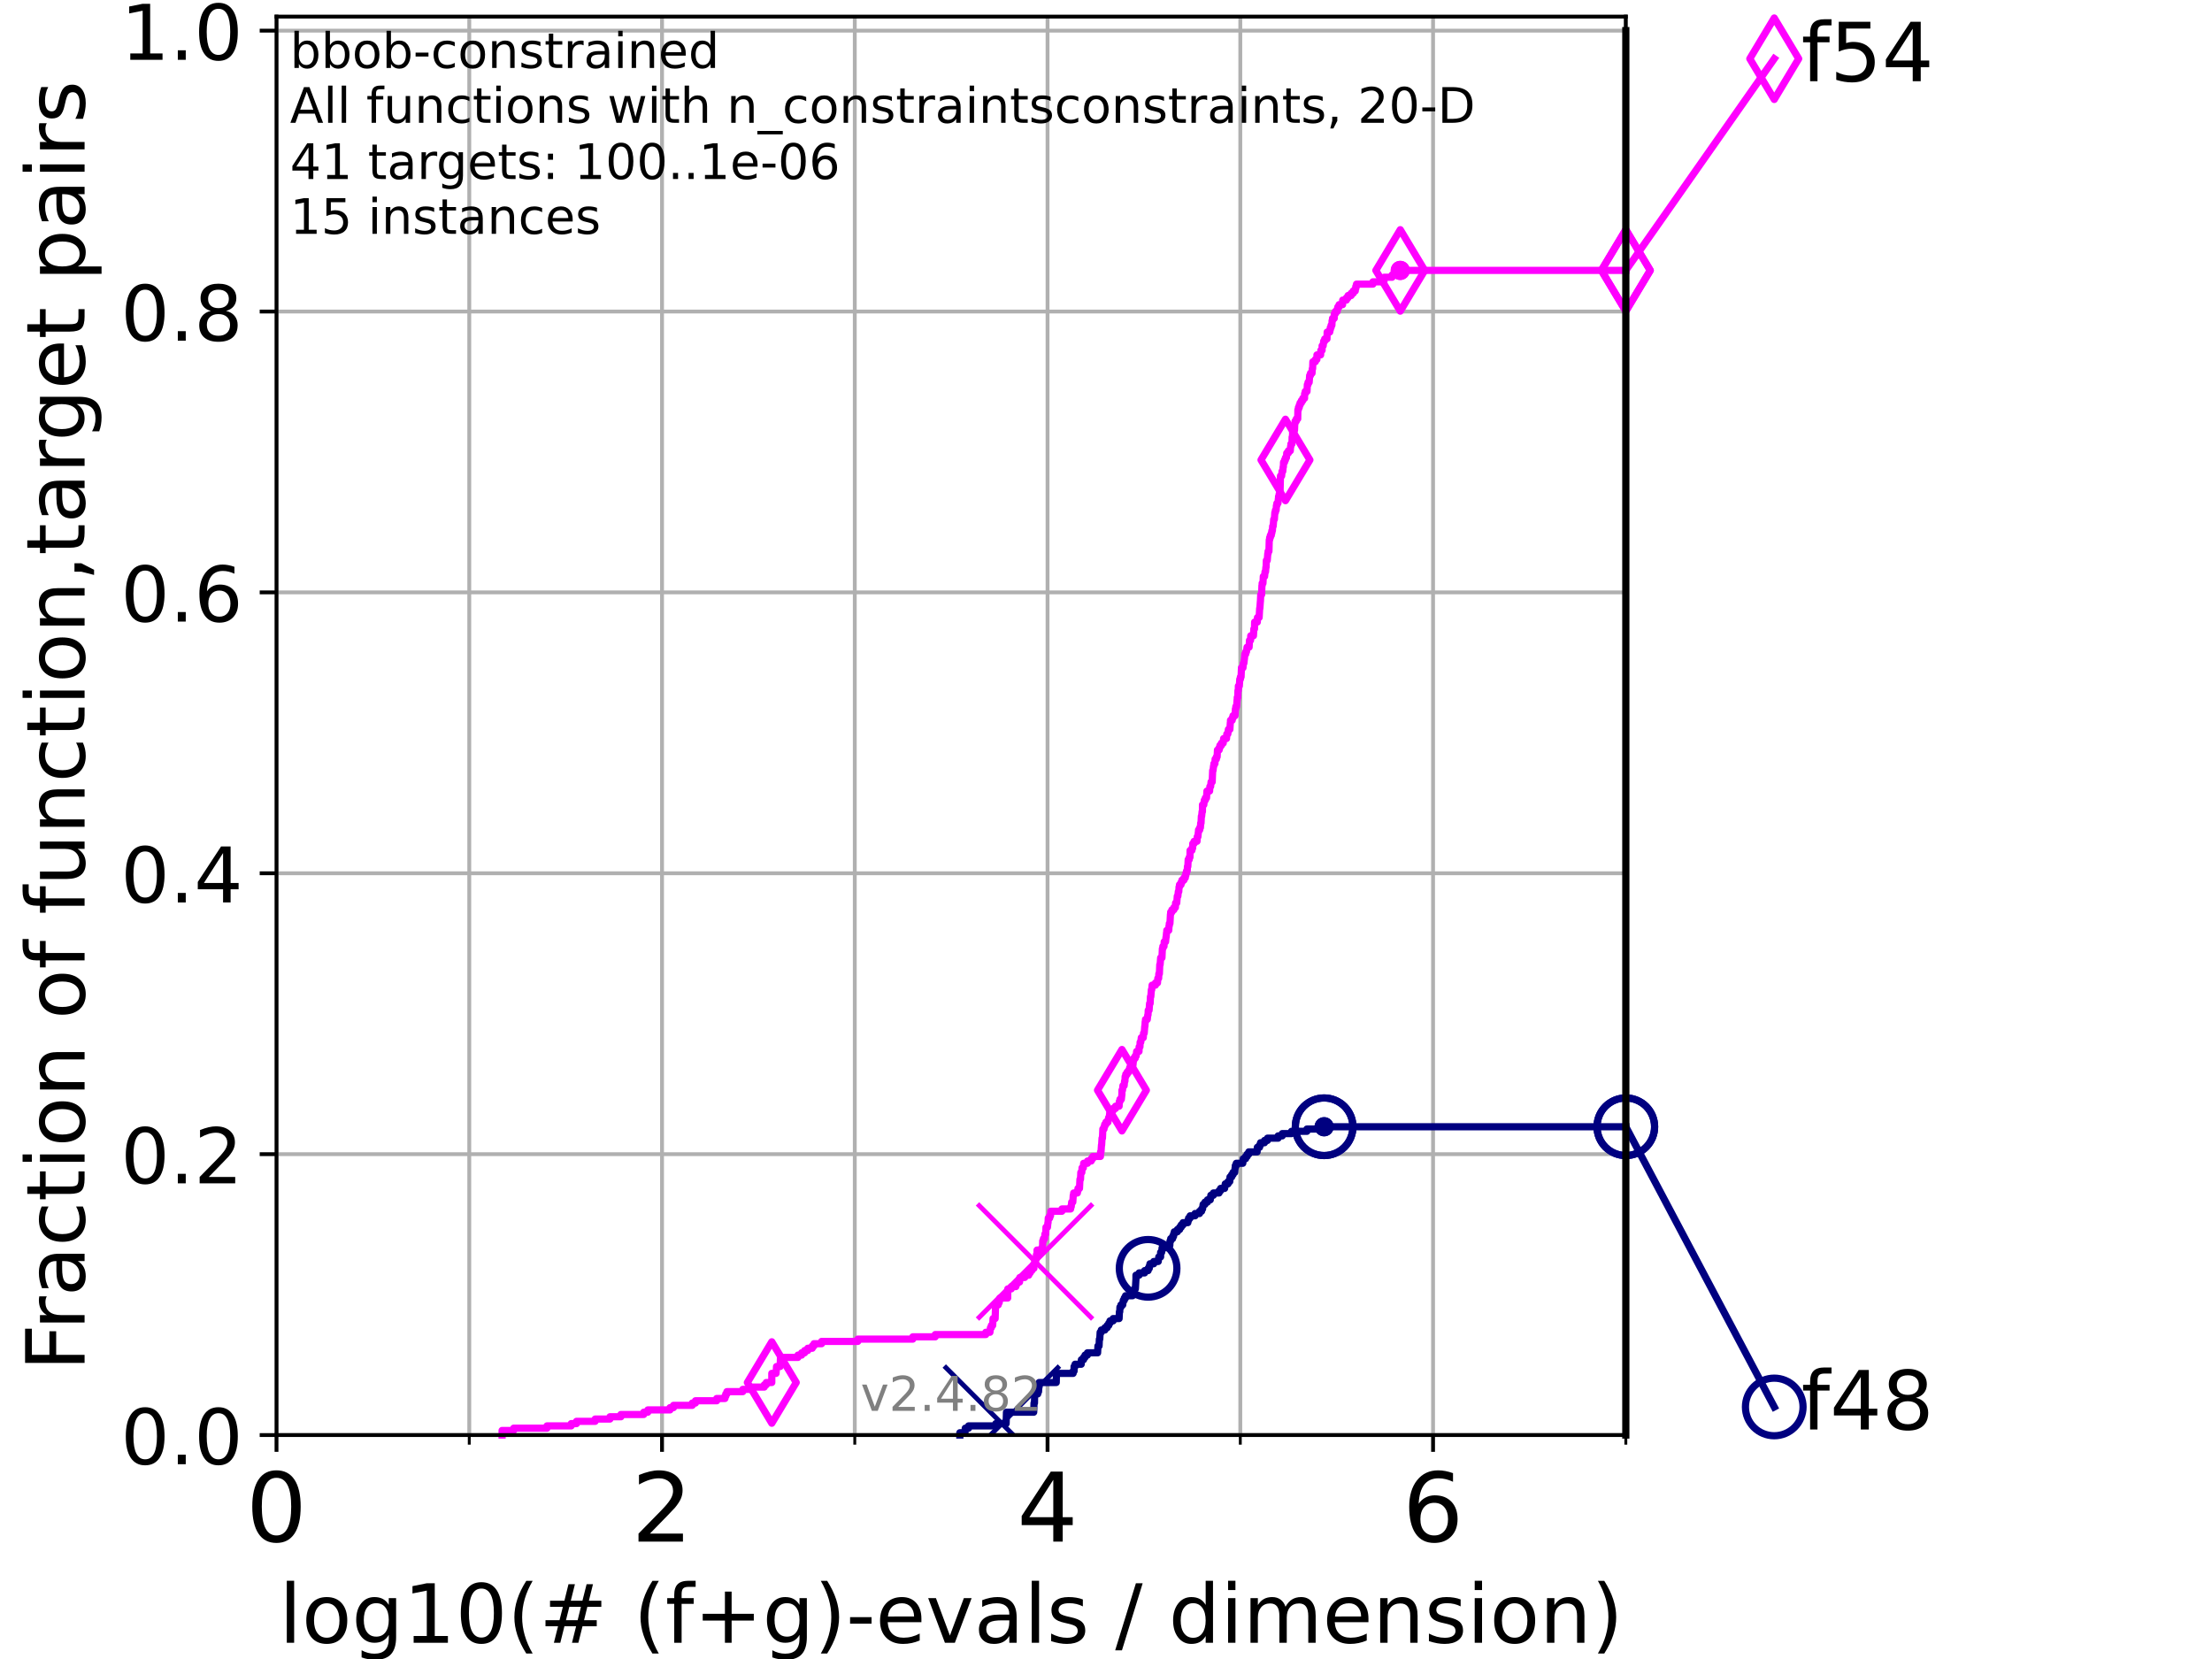 <?xml version="1.0" encoding="utf-8" standalone="no"?>
<!DOCTYPE svg PUBLIC "-//W3C//DTD SVG 1.1//EN"
  "http://www.w3.org/Graphics/SVG/1.1/DTD/svg11.dtd">
<!-- Created with matplotlib (https://matplotlib.org/) -->
<svg height="345.6pt" version="1.1" viewBox="0 0 460.8 345.6" width="460.8pt" xmlns="http://www.w3.org/2000/svg" xmlns:xlink="http://www.w3.org/1999/xlink">
 <defs>
  <style type="text/css">*{stroke-linecap:butt;stroke-linejoin:round;}</style>
 </defs>
 <g id="figure_1">
  <g id="patch_1">
   <path d="M 0 345.6 
L 460.8 345.6 
L 460.8 0 
L 0 0 
z
" style="fill:#ffffff;"/>
  </g>
  <g id="axes_1">
   <g id="patch_2">
    <path d="M 57.6 298.944 
L 338.688 298.944 
L 338.688 3.456 
L 57.6 3.456 
z
" style="fill:#ffffff;"/>
   </g>
   <g id="matplotlib.axis_1">
    <g id="xtick_1">
     <g id="line2d_1">
      <path clip-path="url(#p45ba26d651)" d="M 57.6 298.944 
L 57.6 3.456 
" style="fill:none;stroke:#b0b0b0;stroke-linecap:square;stroke-width:0.8;"/>
     </g>
     <g id="line2d_2">
      <defs>
       <path d="M 0 0 
L 0 3.5 
" id="m7f7e224abe" style="stroke:#000000;stroke-width:0.8;"/>
      </defs>
      <g>
       <use style="stroke:#000000;stroke-width:0.8;" x="57.6" xlink:href="#m7f7e224abe" y="298.944"/>
      </g>
     </g>
     <g id="text_1">
      <!-- 0 -->
      <g transform="translate(51.237 321.141)scale(0.2 -0.2)">
       <defs>
        <path d="M 31.781 66.406 
Q 24.172 66.406 20.328 58.906 
Q 16.5 51.422 16.5 36.375 
Q 16.5 21.391 20.328 13.891 
Q 24.172 6.391 31.781 6.391 
Q 39.453 6.391 43.281 13.891 
Q 47.125 21.391 47.125 36.375 
Q 47.125 51.422 43.281 58.906 
Q 39.453 66.406 31.781 66.406 
z
M 31.781 74.219 
Q 44.047 74.219 50.516 64.516 
Q 56.984 54.828 56.984 36.375 
Q 56.984 17.969 50.516 8.266 
Q 44.047 -1.422 31.781 -1.422 
Q 19.531 -1.422 13.062 8.266 
Q 6.594 17.969 6.594 36.375 
Q 6.594 54.828 13.062 64.516 
Q 19.531 74.219 31.781 74.219 
z
" id="DejaVuSans-48"/>
       </defs>
       <use xlink:href="#DejaVuSans-48"/>
      </g>
     </g>
    </g>
    <g id="xtick_2">
     <g id="line2d_3">
      <path clip-path="url(#p45ba26d651)" d="M 137.911 298.944 
L 137.911 3.456 
" style="fill:none;stroke:#b0b0b0;stroke-linecap:square;stroke-width:0.8;"/>
     </g>
     <g id="line2d_4">
      <g>
       <use style="stroke:#000000;stroke-width:0.8;" x="137.911" xlink:href="#m7f7e224abe" y="298.944"/>
      </g>
     </g>
     <g id="text_2">
      <!-- 2 -->
      <g transform="translate(131.548 321.141)scale(0.2 -0.2)">
       <defs>
        <path d="M 19.188 8.297 
L 53.609 8.297 
L 53.609 0 
L 7.328 0 
L 7.328 8.297 
Q 12.938 14.109 22.625 23.891 
Q 32.328 33.688 34.812 36.531 
Q 39.547 41.844 41.422 45.531 
Q 43.312 49.219 43.312 52.781 
Q 43.312 58.594 39.234 62.25 
Q 35.156 65.922 28.609 65.922 
Q 23.969 65.922 18.812 64.312 
Q 13.672 62.703 7.812 59.422 
L 7.812 69.391 
Q 13.766 71.781 18.938 73 
Q 24.125 74.219 28.422 74.219 
Q 39.75 74.219 46.484 68.547 
Q 53.219 62.891 53.219 53.422 
Q 53.219 48.922 51.531 44.891 
Q 49.859 40.875 45.406 35.406 
Q 44.188 33.984 37.641 27.219 
Q 31.109 20.453 19.188 8.297 
z
" id="DejaVuSans-50"/>
       </defs>
       <use xlink:href="#DejaVuSans-50"/>
      </g>
     </g>
    </g>
    <g id="xtick_3">
     <g id="line2d_5">
      <path clip-path="url(#p45ba26d651)" d="M 218.222 298.944 
L 218.222 3.456 
" style="fill:none;stroke:#b0b0b0;stroke-linecap:square;stroke-width:0.8;"/>
     </g>
     <g id="line2d_6">
      <g>
       <use style="stroke:#000000;stroke-width:0.8;" x="218.222" xlink:href="#m7f7e224abe" y="298.944"/>
      </g>
     </g>
     <g id="text_3">
      <!-- 4 -->
      <g transform="translate(211.859 321.141)scale(0.2 -0.2)">
       <defs>
        <path d="M 37.797 64.312 
L 12.891 25.391 
L 37.797 25.391 
z
M 35.203 72.906 
L 47.609 72.906 
L 47.609 25.391 
L 58.016 25.391 
L 58.016 17.188 
L 47.609 17.188 
L 47.609 0 
L 37.797 0 
L 37.797 17.188 
L 4.891 17.188 
L 4.891 26.703 
z
" id="DejaVuSans-52"/>
       </defs>
       <use xlink:href="#DejaVuSans-52"/>
      </g>
     </g>
    </g>
    <g id="xtick_4">
     <g id="line2d_7">
      <path clip-path="url(#p45ba26d651)" d="M 298.533 298.944 
L 298.533 3.456 
" style="fill:none;stroke:#b0b0b0;stroke-linecap:square;stroke-width:0.8;"/>
     </g>
     <g id="line2d_8">
      <g>
       <use style="stroke:#000000;stroke-width:0.8;" x="298.533" xlink:href="#m7f7e224abe" y="298.944"/>
      </g>
     </g>
     <g id="text_4">
      <!-- 6 -->
      <g transform="translate(292.17 321.141)scale(0.2 -0.2)">
       <defs>
        <path d="M 33.016 40.375 
Q 26.375 40.375 22.484 35.828 
Q 18.609 31.297 18.609 23.391 
Q 18.609 15.531 22.484 10.953 
Q 26.375 6.391 33.016 6.391 
Q 39.656 6.391 43.531 10.953 
Q 47.406 15.531 47.406 23.391 
Q 47.406 31.297 43.531 35.828 
Q 39.656 40.375 33.016 40.375 
z
M 52.594 71.297 
L 52.594 62.312 
Q 48.875 64.062 45.094 64.984 
Q 41.312 65.922 37.594 65.922 
Q 27.828 65.922 22.672 59.328 
Q 17.531 52.734 16.797 39.406 
Q 19.672 43.656 24.016 45.922 
Q 28.375 48.188 33.594 48.188 
Q 44.578 48.188 50.953 41.516 
Q 57.328 34.859 57.328 23.391 
Q 57.328 12.156 50.688 5.359 
Q 44.047 -1.422 33.016 -1.422 
Q 20.359 -1.422 13.672 8.266 
Q 6.984 17.969 6.984 36.375 
Q 6.984 53.656 15.188 63.938 
Q 23.391 74.219 37.203 74.219 
Q 40.922 74.219 44.703 73.484 
Q 48.484 72.75 52.594 71.297 
z
" id="DejaVuSans-54"/>
       </defs>
       <use xlink:href="#DejaVuSans-54"/>
      </g>
     </g>
    </g>
    <g id="xtick_5">
     <g id="line2d_9">
      <path clip-path="url(#p45ba26d651)" d="M 97.755 298.944 
L 97.755 3.456 
" style="fill:none;stroke:#b0b0b0;stroke-linecap:square;stroke-width:0.8;"/>
     </g>
     <g id="line2d_10">
      <defs>
       <path d="M 0 0 
L 0 2 
" id="m918311b48f" style="stroke:#000000;stroke-width:0.6;"/>
      </defs>
      <g>
       <use style="stroke:#000000;stroke-width:0.6;" x="97.755" xlink:href="#m918311b48f" y="298.944"/>
      </g>
     </g>
    </g>
    <g id="xtick_6">
     <g id="line2d_11">
      <path clip-path="url(#p45ba26d651)" d="M 178.066 298.944 
L 178.066 3.456 
" style="fill:none;stroke:#b0b0b0;stroke-linecap:square;stroke-width:0.8;"/>
     </g>
     <g id="line2d_12">
      <g>
       <use style="stroke:#000000;stroke-width:0.6;" x="178.066" xlink:href="#m918311b48f" y="298.944"/>
      </g>
     </g>
    </g>
    <g id="xtick_7">
     <g id="line2d_13">
      <path clip-path="url(#p45ba26d651)" d="M 258.377 298.944 
L 258.377 3.456 
" style="fill:none;stroke:#b0b0b0;stroke-linecap:square;stroke-width:0.8;"/>
     </g>
     <g id="line2d_14">
      <g>
       <use style="stroke:#000000;stroke-width:0.6;" x="258.377" xlink:href="#m918311b48f" y="298.944"/>
      </g>
     </g>
    </g>
    <g id="xtick_8">
     <g id="line2d_15">
      <path clip-path="url(#p45ba26d651)" d="M 338.688 298.944 
L 338.688 3.456 
" style="fill:none;stroke:#b0b0b0;stroke-linecap:square;stroke-width:0.8;"/>
     </g>
     <g id="line2d_16">
      <g>
       <use style="stroke:#000000;stroke-width:0.6;" x="338.688" xlink:href="#m918311b48f" y="298.944"/>
      </g>
     </g>
    </g>
    <g id="text_5">
     <!-- log10(# (f+g)-evals / dimension) -->
     <g transform="translate(58.145 342.218)scale(0.17 -0.17)">
      <defs>
       <path d="M 9.422 75.984 
L 18.406 75.984 
L 18.406 0 
L 9.422 0 
z
" id="DejaVuSans-108"/>
       <path d="M 30.609 48.391 
Q 23.391 48.391 19.188 42.75 
Q 14.984 37.109 14.984 27.297 
Q 14.984 17.484 19.156 11.844 
Q 23.344 6.203 30.609 6.203 
Q 37.797 6.203 41.984 11.859 
Q 46.188 17.531 46.188 27.297 
Q 46.188 37.016 41.984 42.703 
Q 37.797 48.391 30.609 48.391 
z
M 30.609 56 
Q 42.328 56 49.016 48.375 
Q 55.719 40.766 55.719 27.297 
Q 55.719 13.875 49.016 6.219 
Q 42.328 -1.422 30.609 -1.422 
Q 18.844 -1.422 12.172 6.219 
Q 5.516 13.875 5.516 27.297 
Q 5.516 40.766 12.172 48.375 
Q 18.844 56 30.609 56 
z
" id="DejaVuSans-111"/>
       <path d="M 45.406 27.984 
Q 45.406 37.75 41.375 43.109 
Q 37.359 48.484 30.078 48.484 
Q 22.859 48.484 18.828 43.109 
Q 14.797 37.75 14.797 27.984 
Q 14.797 18.266 18.828 12.891 
Q 22.859 7.516 30.078 7.516 
Q 37.359 7.516 41.375 12.891 
Q 45.406 18.266 45.406 27.984 
z
M 54.391 6.781 
Q 54.391 -7.172 48.188 -13.984 
Q 42 -20.797 29.203 -20.797 
Q 24.469 -20.797 20.266 -20.094 
Q 16.062 -19.391 12.109 -17.922 
L 12.109 -9.188 
Q 16.062 -11.328 19.922 -12.344 
Q 23.781 -13.375 27.781 -13.375 
Q 36.625 -13.375 41.016 -8.766 
Q 45.406 -4.156 45.406 5.172 
L 45.406 9.625 
Q 42.625 4.781 38.281 2.391 
Q 33.938 0 27.875 0 
Q 17.828 0 11.672 7.656 
Q 5.516 15.328 5.516 27.984 
Q 5.516 40.672 11.672 48.328 
Q 17.828 56 27.875 56 
Q 33.938 56 38.281 53.609 
Q 42.625 51.219 45.406 46.391 
L 45.406 54.688 
L 54.391 54.688 
z
" id="DejaVuSans-103"/>
       <path d="M 12.406 8.297 
L 28.516 8.297 
L 28.516 63.922 
L 10.984 60.406 
L 10.984 69.391 
L 28.422 72.906 
L 38.281 72.906 
L 38.281 8.297 
L 54.391 8.297 
L 54.391 0 
L 12.406 0 
z
" id="DejaVuSans-49"/>
       <path d="M 31 75.875 
Q 24.469 64.656 21.281 53.656 
Q 18.109 42.672 18.109 31.391 
Q 18.109 20.125 21.312 9.062 
Q 24.516 -2 31 -13.188 
L 23.188 -13.188 
Q 15.875 -1.703 12.234 9.375 
Q 8.594 20.453 8.594 31.391 
Q 8.594 42.281 12.203 53.312 
Q 15.828 64.359 23.188 75.875 
z
" id="DejaVuSans-40"/>
       <path d="M 51.125 44 
L 36.922 44 
L 32.812 27.688 
L 47.125 27.688 
z
M 43.797 71.781 
L 38.719 51.516 
L 52.984 51.516 
L 58.109 71.781 
L 65.922 71.781 
L 60.891 51.516 
L 76.125 51.516 
L 76.125 44 
L 58.984 44 
L 54.984 27.688 
L 70.516 27.688 
L 70.516 20.219 
L 53.078 20.219 
L 48 0 
L 40.188 0 
L 45.219 20.219 
L 30.906 20.219 
L 25.875 0 
L 18.016 0 
L 23.094 20.219 
L 7.719 20.219 
L 7.719 27.688 
L 24.906 27.688 
L 29 44 
L 13.281 44 
L 13.281 51.516 
L 30.906 51.516 
L 35.891 71.781 
z
" id="DejaVuSans-35"/>
       <path id="DejaVuSans-32"/>
       <path d="M 37.109 75.984 
L 37.109 68.5 
L 28.516 68.5 
Q 23.688 68.5 21.797 66.547 
Q 19.922 64.594 19.922 59.516 
L 19.922 54.688 
L 34.719 54.688 
L 34.719 47.703 
L 19.922 47.703 
L 19.922 0 
L 10.891 0 
L 10.891 47.703 
L 2.297 47.703 
L 2.297 54.688 
L 10.891 54.688 
L 10.891 58.5 
Q 10.891 67.625 15.141 71.797 
Q 19.391 75.984 28.609 75.984 
z
" id="DejaVuSans-102"/>
       <path d="M 46 62.703 
L 46 35.5 
L 73.188 35.5 
L 73.188 27.203 
L 46 27.203 
L 46 0 
L 37.797 0 
L 37.797 27.203 
L 10.594 27.203 
L 10.594 35.5 
L 37.797 35.5 
L 37.797 62.703 
z
" id="DejaVuSans-43"/>
       <path d="M 8.016 75.875 
L 15.828 75.875 
Q 23.141 64.359 26.781 53.312 
Q 30.422 42.281 30.422 31.391 
Q 30.422 20.453 26.781 9.375 
Q 23.141 -1.703 15.828 -13.188 
L 8.016 -13.188 
Q 14.5 -2 17.703 9.062 
Q 20.906 20.125 20.906 31.391 
Q 20.906 42.672 17.703 53.656 
Q 14.5 64.656 8.016 75.875 
z
" id="DejaVuSans-41"/>
       <path d="M 4.891 31.391 
L 31.203 31.391 
L 31.203 23.391 
L 4.891 23.391 
z
" id="DejaVuSans-45"/>
       <path d="M 56.203 29.594 
L 56.203 25.203 
L 14.891 25.203 
Q 15.484 15.922 20.484 11.062 
Q 25.484 6.203 34.422 6.203 
Q 39.594 6.203 44.453 7.469 
Q 49.312 8.734 54.109 11.281 
L 54.109 2.781 
Q 49.266 0.734 44.188 -0.344 
Q 39.109 -1.422 33.891 -1.422 
Q 20.797 -1.422 13.156 6.188 
Q 5.516 13.812 5.516 26.812 
Q 5.516 40.234 12.766 48.109 
Q 20.016 56 32.328 56 
Q 43.359 56 49.781 48.891 
Q 56.203 41.797 56.203 29.594 
z
M 47.219 32.234 
Q 47.125 39.594 43.094 43.984 
Q 39.062 48.391 32.422 48.391 
Q 24.906 48.391 20.391 44.141 
Q 15.875 39.891 15.188 32.172 
z
" id="DejaVuSans-101"/>
       <path d="M 2.984 54.688 
L 12.5 54.688 
L 29.594 8.797 
L 46.688 54.688 
L 56.203 54.688 
L 35.688 0 
L 23.484 0 
z
" id="DejaVuSans-118"/>
       <path d="M 34.281 27.484 
Q 23.391 27.484 19.188 25 
Q 14.984 22.516 14.984 16.5 
Q 14.984 11.719 18.141 8.906 
Q 21.297 6.109 26.703 6.109 
Q 34.188 6.109 38.703 11.406 
Q 43.219 16.703 43.219 25.484 
L 43.219 27.484 
z
M 52.203 31.203 
L 52.203 0 
L 43.219 0 
L 43.219 8.297 
Q 40.141 3.328 35.547 0.953 
Q 30.953 -1.422 24.312 -1.422 
Q 15.922 -1.422 10.953 3.297 
Q 6 8.016 6 15.922 
Q 6 25.141 12.172 29.828 
Q 18.359 34.516 30.609 34.516 
L 43.219 34.516 
L 43.219 35.406 
Q 43.219 41.609 39.141 45 
Q 35.062 48.391 27.688 48.391 
Q 23 48.391 18.547 47.266 
Q 14.109 46.141 10.016 43.891 
L 10.016 52.203 
Q 14.938 54.109 19.578 55.047 
Q 24.219 56 28.609 56 
Q 40.484 56 46.344 49.844 
Q 52.203 43.703 52.203 31.203 
z
" id="DejaVuSans-97"/>
       <path d="M 44.281 53.078 
L 44.281 44.578 
Q 40.484 46.531 36.375 47.5 
Q 32.281 48.484 27.875 48.484 
Q 21.188 48.484 17.844 46.438 
Q 14.5 44.391 14.5 40.281 
Q 14.5 37.156 16.891 35.375 
Q 19.281 33.594 26.516 31.984 
L 29.594 31.297 
Q 39.156 29.25 43.188 25.516 
Q 47.219 21.781 47.219 15.094 
Q 47.219 7.469 41.188 3.016 
Q 35.156 -1.422 24.609 -1.422 
Q 20.219 -1.422 15.453 -0.562 
Q 10.688 0.297 5.422 2 
L 5.422 11.281 
Q 10.406 8.688 15.234 7.391 
Q 20.062 6.109 24.812 6.109 
Q 31.156 6.109 34.562 8.281 
Q 37.984 10.453 37.984 14.406 
Q 37.984 18.062 35.516 20.016 
Q 33.062 21.969 24.703 23.781 
L 21.578 24.516 
Q 13.234 26.266 9.516 29.906 
Q 5.812 33.547 5.812 39.891 
Q 5.812 47.609 11.281 51.797 
Q 16.75 56 26.812 56 
Q 31.781 56 36.172 55.266 
Q 40.578 54.547 44.281 53.078 
z
" id="DejaVuSans-115"/>
       <path d="M 25.391 72.906 
L 33.688 72.906 
L 8.297 -9.281 
L 0 -9.281 
z
" id="DejaVuSans-47"/>
       <path d="M 45.406 46.391 
L 45.406 75.984 
L 54.391 75.984 
L 54.391 0 
L 45.406 0 
L 45.406 8.203 
Q 42.578 3.328 38.25 0.953 
Q 33.938 -1.422 27.875 -1.422 
Q 17.969 -1.422 11.734 6.484 
Q 5.516 14.406 5.516 27.297 
Q 5.516 40.188 11.734 48.094 
Q 17.969 56 27.875 56 
Q 33.938 56 38.25 53.625 
Q 42.578 51.266 45.406 46.391 
z
M 14.797 27.297 
Q 14.797 17.391 18.875 11.75 
Q 22.953 6.109 30.078 6.109 
Q 37.203 6.109 41.297 11.75 
Q 45.406 17.391 45.406 27.297 
Q 45.406 37.203 41.297 42.844 
Q 37.203 48.484 30.078 48.484 
Q 22.953 48.484 18.875 42.844 
Q 14.797 37.203 14.797 27.297 
z
" id="DejaVuSans-100"/>
       <path d="M 9.422 54.688 
L 18.406 54.688 
L 18.406 0 
L 9.422 0 
z
M 9.422 75.984 
L 18.406 75.984 
L 18.406 64.594 
L 9.422 64.594 
z
" id="DejaVuSans-105"/>
       <path d="M 52 44.188 
Q 55.375 50.25 60.062 53.125 
Q 64.75 56 71.094 56 
Q 79.641 56 84.281 50.016 
Q 88.922 44.047 88.922 33.016 
L 88.922 0 
L 79.891 0 
L 79.891 32.719 
Q 79.891 40.578 77.094 44.375 
Q 74.312 48.188 68.609 48.188 
Q 61.625 48.188 57.562 43.547 
Q 53.516 38.922 53.516 30.906 
L 53.516 0 
L 44.484 0 
L 44.484 32.719 
Q 44.484 40.625 41.703 44.406 
Q 38.922 48.188 33.109 48.188 
Q 26.219 48.188 22.156 43.531 
Q 18.109 38.875 18.109 30.906 
L 18.109 0 
L 9.078 0 
L 9.078 54.688 
L 18.109 54.688 
L 18.109 46.188 
Q 21.188 51.219 25.484 53.609 
Q 29.781 56 35.688 56 
Q 41.656 56 45.828 52.969 
Q 50 49.953 52 44.188 
z
" id="DejaVuSans-109"/>
       <path d="M 54.891 33.016 
L 54.891 0 
L 45.906 0 
L 45.906 32.719 
Q 45.906 40.484 42.875 44.328 
Q 39.844 48.188 33.797 48.188 
Q 26.516 48.188 22.312 43.547 
Q 18.109 38.922 18.109 30.906 
L 18.109 0 
L 9.078 0 
L 9.078 54.688 
L 18.109 54.688 
L 18.109 46.188 
Q 21.344 51.125 25.703 53.562 
Q 30.078 56 35.797 56 
Q 45.219 56 50.047 50.172 
Q 54.891 44.344 54.891 33.016 
z
" id="DejaVuSans-110"/>
      </defs>
      <use xlink:href="#DejaVuSans-108"/>
      <use x="27.783" xlink:href="#DejaVuSans-111"/>
      <use x="88.965" xlink:href="#DejaVuSans-103"/>
      <use x="152.441" xlink:href="#DejaVuSans-49"/>
      <use x="216.064" xlink:href="#DejaVuSans-48"/>
      <use x="279.688" xlink:href="#DejaVuSans-40"/>
      <use x="318.701" xlink:href="#DejaVuSans-35"/>
      <use x="402.49" xlink:href="#DejaVuSans-32"/>
      <use x="434.277" xlink:href="#DejaVuSans-40"/>
      <use x="473.291" xlink:href="#DejaVuSans-102"/>
      <use x="508.496" xlink:href="#DejaVuSans-43"/>
      <use x="592.285" xlink:href="#DejaVuSans-103"/>
      <use x="655.762" xlink:href="#DejaVuSans-41"/>
      <use x="694.775" xlink:href="#DejaVuSans-45"/>
      <use x="730.859" xlink:href="#DejaVuSans-101"/>
      <use x="792.383" xlink:href="#DejaVuSans-118"/>
      <use x="851.562" xlink:href="#DejaVuSans-97"/>
      <use x="912.842" xlink:href="#DejaVuSans-108"/>
      <use x="940.625" xlink:href="#DejaVuSans-115"/>
      <use x="992.725" xlink:href="#DejaVuSans-32"/>
      <use x="1024.512" xlink:href="#DejaVuSans-47"/>
      <use x="1058.203" xlink:href="#DejaVuSans-32"/>
      <use x="1089.99" xlink:href="#DejaVuSans-100"/>
      <use x="1153.467" xlink:href="#DejaVuSans-105"/>
      <use x="1181.25" xlink:href="#DejaVuSans-109"/>
      <use x="1278.662" xlink:href="#DejaVuSans-101"/>
      <use x="1340.186" xlink:href="#DejaVuSans-110"/>
      <use x="1403.564" xlink:href="#DejaVuSans-115"/>
      <use x="1455.664" xlink:href="#DejaVuSans-105"/>
      <use x="1483.447" xlink:href="#DejaVuSans-111"/>
      <use x="1544.629" xlink:href="#DejaVuSans-110"/>
      <use x="1608.008" xlink:href="#DejaVuSans-41"/>
     </g>
    </g>
   </g>
   <g id="matplotlib.axis_2">
    <g id="ytick_1">
     <g id="line2d_17">
      <path clip-path="url(#p45ba26d651)" d="M 57.6 298.944 
L 338.688 298.944 
" style="fill:none;stroke:#b0b0b0;stroke-linecap:square;stroke-width:0.8;"/>
     </g>
     <g id="line2d_18">
      <defs>
       <path d="M 0 0 
L -3.5 0 
" id="mfc664755d1" style="stroke:#000000;stroke-width:0.8;"/>
      </defs>
      <g>
       <use style="stroke:#000000;stroke-width:0.8;" x="57.6" xlink:href="#mfc664755d1" y="298.944"/>
      </g>
     </g>
     <g id="text_6">
      <!-- 0.0 -->
      <g transform="translate(25.155 305.023)scale(0.16 -0.16)">
       <defs>
        <path d="M 10.688 12.406 
L 21 12.406 
L 21 0 
L 10.688 0 
z
" id="DejaVuSans-46"/>
       </defs>
       <use xlink:href="#DejaVuSans-48"/>
       <use x="63.623" xlink:href="#DejaVuSans-46"/>
       <use x="95.41" xlink:href="#DejaVuSans-48"/>
      </g>
     </g>
    </g>
    <g id="ytick_2">
     <g id="line2d_19">
      <path clip-path="url(#p45ba26d651)" d="M 57.6 240.432 
L 338.688 240.432 
" style="fill:none;stroke:#b0b0b0;stroke-linecap:square;stroke-width:0.8;"/>
     </g>
     <g id="line2d_20">
      <g>
       <use style="stroke:#000000;stroke-width:0.8;" x="57.6" xlink:href="#mfc664755d1" y="240.432"/>
      </g>
     </g>
     <g id="text_7">
      <!-- 0.2 -->
      <g transform="translate(25.155 246.51)scale(0.16 -0.16)">
       <use xlink:href="#DejaVuSans-48"/>
       <use x="63.623" xlink:href="#DejaVuSans-46"/>
       <use x="95.41" xlink:href="#DejaVuSans-50"/>
      </g>
     </g>
    </g>
    <g id="ytick_3">
     <g id="line2d_21">
      <path clip-path="url(#p45ba26d651)" d="M 57.6 181.919 
L 338.688 181.919 
" style="fill:none;stroke:#b0b0b0;stroke-linecap:square;stroke-width:0.8;"/>
     </g>
     <g id="line2d_22">
      <g>
       <use style="stroke:#000000;stroke-width:0.8;" x="57.6" xlink:href="#mfc664755d1" y="181.919"/>
      </g>
     </g>
     <g id="text_8">
      <!-- 0.4 -->
      <g transform="translate(25.155 187.998)scale(0.16 -0.16)">
       <use xlink:href="#DejaVuSans-48"/>
       <use x="63.623" xlink:href="#DejaVuSans-46"/>
       <use x="95.41" xlink:href="#DejaVuSans-52"/>
      </g>
     </g>
    </g>
    <g id="ytick_4">
     <g id="line2d_23">
      <path clip-path="url(#p45ba26d651)" d="M 57.6 123.407 
L 338.688 123.407 
" style="fill:none;stroke:#b0b0b0;stroke-linecap:square;stroke-width:0.8;"/>
     </g>
     <g id="line2d_24">
      <g>
       <use style="stroke:#000000;stroke-width:0.8;" x="57.6" xlink:href="#mfc664755d1" y="123.407"/>
      </g>
     </g>
     <g id="text_9">
      <!-- 0.6 -->
      <g transform="translate(25.155 129.485)scale(0.16 -0.16)">
       <use xlink:href="#DejaVuSans-48"/>
       <use x="63.623" xlink:href="#DejaVuSans-46"/>
       <use x="95.41" xlink:href="#DejaVuSans-54"/>
      </g>
     </g>
    </g>
    <g id="ytick_5">
     <g id="line2d_25">
      <path clip-path="url(#p45ba26d651)" d="M 57.6 64.894 
L 338.688 64.894 
" style="fill:none;stroke:#b0b0b0;stroke-linecap:square;stroke-width:0.8;"/>
     </g>
     <g id="line2d_26">
      <g>
       <use style="stroke:#000000;stroke-width:0.8;" x="57.6" xlink:href="#mfc664755d1" y="64.894"/>
      </g>
     </g>
     <g id="text_10">
      <!-- 0.8 -->
      <g transform="translate(25.155 70.973)scale(0.16 -0.16)">
       <defs>
        <path d="M 31.781 34.625 
Q 24.75 34.625 20.719 30.859 
Q 16.703 27.094 16.703 20.516 
Q 16.703 13.922 20.719 10.156 
Q 24.75 6.391 31.781 6.391 
Q 38.812 6.391 42.859 10.172 
Q 46.922 13.969 46.922 20.516 
Q 46.922 27.094 42.891 30.859 
Q 38.875 34.625 31.781 34.625 
z
M 21.922 38.812 
Q 15.578 40.375 12.031 44.719 
Q 8.5 49.078 8.5 55.328 
Q 8.5 64.062 14.719 69.141 
Q 20.953 74.219 31.781 74.219 
Q 42.672 74.219 48.875 69.141 
Q 55.078 64.062 55.078 55.328 
Q 55.078 49.078 51.531 44.719 
Q 48 40.375 41.703 38.812 
Q 48.828 37.156 52.797 32.312 
Q 56.781 27.484 56.781 20.516 
Q 56.781 9.906 50.312 4.234 
Q 43.844 -1.422 31.781 -1.422 
Q 19.734 -1.422 13.25 4.234 
Q 6.781 9.906 6.781 20.516 
Q 6.781 27.484 10.781 32.312 
Q 14.797 37.156 21.922 38.812 
z
M 18.312 54.391 
Q 18.312 48.734 21.844 45.562 
Q 25.391 42.391 31.781 42.391 
Q 38.141 42.391 41.719 45.562 
Q 45.312 48.734 45.312 54.391 
Q 45.312 60.062 41.719 63.234 
Q 38.141 66.406 31.781 66.406 
Q 25.391 66.406 21.844 63.234 
Q 18.312 60.062 18.312 54.391 
z
" id="DejaVuSans-56"/>
       </defs>
       <use xlink:href="#DejaVuSans-48"/>
       <use x="63.623" xlink:href="#DejaVuSans-46"/>
       <use x="95.41" xlink:href="#DejaVuSans-56"/>
      </g>
     </g>
    </g>
    <g id="ytick_6">
     <g id="line2d_27">
      <path clip-path="url(#p45ba26d651)" d="M 57.6 6.382 
L 338.688 6.382 
" style="fill:none;stroke:#b0b0b0;stroke-linecap:square;stroke-width:0.8;"/>
     </g>
     <g id="line2d_28">
      <g>
       <use style="stroke:#000000;stroke-width:0.8;" x="57.6" xlink:href="#mfc664755d1" y="6.382"/>
      </g>
     </g>
     <g id="text_11">
      <!-- 1.0 -->
      <g transform="translate(25.155 12.46)scale(0.16 -0.16)">
       <use xlink:href="#DejaVuSans-49"/>
       <use x="63.623" xlink:href="#DejaVuSans-46"/>
       <use x="95.41" xlink:href="#DejaVuSans-48"/>
      </g>
     </g>
    </g>
    <g id="text_12">
     <!-- Fraction of function,target pairs -->
     <g transform="translate(17.62 285.585)rotate(-90)scale(0.17 -0.17)">
      <defs>
       <path d="M 9.812 72.906 
L 51.703 72.906 
L 51.703 64.594 
L 19.672 64.594 
L 19.672 43.109 
L 48.578 43.109 
L 48.578 34.812 
L 19.672 34.812 
L 19.672 0 
L 9.812 0 
z
" id="DejaVuSans-70"/>
       <path d="M 41.109 46.297 
Q 39.594 47.172 37.812 47.578 
Q 36.031 48 33.891 48 
Q 26.266 48 22.188 43.047 
Q 18.109 38.094 18.109 28.812 
L 18.109 0 
L 9.078 0 
L 9.078 54.688 
L 18.109 54.688 
L 18.109 46.188 
Q 20.953 51.172 25.484 53.578 
Q 30.031 56 36.531 56 
Q 37.453 56 38.578 55.875 
Q 39.703 55.766 41.062 55.516 
z
" id="DejaVuSans-114"/>
       <path d="M 48.781 52.594 
L 48.781 44.188 
Q 44.969 46.297 41.141 47.344 
Q 37.312 48.391 33.406 48.391 
Q 24.656 48.391 19.812 42.844 
Q 14.984 37.312 14.984 27.297 
Q 14.984 17.281 19.812 11.734 
Q 24.656 6.203 33.406 6.203 
Q 37.312 6.203 41.141 7.25 
Q 44.969 8.297 48.781 10.406 
L 48.781 2.094 
Q 45.016 0.344 40.984 -0.531 
Q 36.969 -1.422 32.422 -1.422 
Q 20.062 -1.422 12.781 6.344 
Q 5.516 14.109 5.516 27.297 
Q 5.516 40.672 12.859 48.328 
Q 20.219 56 33.016 56 
Q 37.156 56 41.109 55.141 
Q 45.062 54.297 48.781 52.594 
z
" id="DejaVuSans-99"/>
       <path d="M 18.312 70.219 
L 18.312 54.688 
L 36.812 54.688 
L 36.812 47.703 
L 18.312 47.703 
L 18.312 18.016 
Q 18.312 11.328 20.141 9.422 
Q 21.969 7.516 27.594 7.516 
L 36.812 7.516 
L 36.812 0 
L 27.594 0 
Q 17.188 0 13.234 3.875 
Q 9.281 7.766 9.281 18.016 
L 9.281 47.703 
L 2.688 47.703 
L 2.688 54.688 
L 9.281 54.688 
L 9.281 70.219 
z
" id="DejaVuSans-116"/>
       <path d="M 8.5 21.578 
L 8.5 54.688 
L 17.484 54.688 
L 17.484 21.922 
Q 17.484 14.156 20.5 10.266 
Q 23.531 6.391 29.594 6.391 
Q 36.859 6.391 41.078 11.031 
Q 45.312 15.672 45.312 23.688 
L 45.312 54.688 
L 54.297 54.688 
L 54.297 0 
L 45.312 0 
L 45.312 8.406 
Q 42.047 3.422 37.719 1 
Q 33.406 -1.422 27.688 -1.422 
Q 18.266 -1.422 13.375 4.438 
Q 8.5 10.297 8.5 21.578 
z
M 31.109 56 
z
" id="DejaVuSans-117"/>
       <path d="M 11.719 12.406 
L 22.016 12.406 
L 22.016 4 
L 14.016 -11.625 
L 7.719 -11.625 
L 11.719 4 
z
" id="DejaVuSans-44"/>
       <path d="M 18.109 8.203 
L 18.109 -20.797 
L 9.078 -20.797 
L 9.078 54.688 
L 18.109 54.688 
L 18.109 46.391 
Q 20.953 51.266 25.266 53.625 
Q 29.594 56 35.594 56 
Q 45.562 56 51.781 48.094 
Q 58.016 40.188 58.016 27.297 
Q 58.016 14.406 51.781 6.484 
Q 45.562 -1.422 35.594 -1.422 
Q 29.594 -1.422 25.266 0.953 
Q 20.953 3.328 18.109 8.203 
z
M 48.688 27.297 
Q 48.688 37.203 44.609 42.844 
Q 40.531 48.484 33.406 48.484 
Q 26.266 48.484 22.188 42.844 
Q 18.109 37.203 18.109 27.297 
Q 18.109 17.391 22.188 11.75 
Q 26.266 6.109 33.406 6.109 
Q 40.531 6.109 44.609 11.75 
Q 48.688 17.391 48.688 27.297 
z
" id="DejaVuSans-112"/>
      </defs>
      <use xlink:href="#DejaVuSans-70"/>
      <use x="50.27" xlink:href="#DejaVuSans-114"/>
      <use x="91.383" xlink:href="#DejaVuSans-97"/>
      <use x="152.662" xlink:href="#DejaVuSans-99"/>
      <use x="207.643" xlink:href="#DejaVuSans-116"/>
      <use x="246.852" xlink:href="#DejaVuSans-105"/>
      <use x="274.635" xlink:href="#DejaVuSans-111"/>
      <use x="335.816" xlink:href="#DejaVuSans-110"/>
      <use x="399.195" xlink:href="#DejaVuSans-32"/>
      <use x="430.982" xlink:href="#DejaVuSans-111"/>
      <use x="492.164" xlink:href="#DejaVuSans-102"/>
      <use x="527.369" xlink:href="#DejaVuSans-32"/>
      <use x="559.156" xlink:href="#DejaVuSans-102"/>
      <use x="594.361" xlink:href="#DejaVuSans-117"/>
      <use x="657.74" xlink:href="#DejaVuSans-110"/>
      <use x="721.119" xlink:href="#DejaVuSans-99"/>
      <use x="776.1" xlink:href="#DejaVuSans-116"/>
      <use x="815.309" xlink:href="#DejaVuSans-105"/>
      <use x="843.092" xlink:href="#DejaVuSans-111"/>
      <use x="904.273" xlink:href="#DejaVuSans-110"/>
      <use x="967.652" xlink:href="#DejaVuSans-44"/>
      <use x="999.439" xlink:href="#DejaVuSans-116"/>
      <use x="1038.648" xlink:href="#DejaVuSans-97"/>
      <use x="1099.928" xlink:href="#DejaVuSans-114"/>
      <use x="1139.291" xlink:href="#DejaVuSans-103"/>
      <use x="1202.768" xlink:href="#DejaVuSans-101"/>
      <use x="1264.291" xlink:href="#DejaVuSans-116"/>
      <use x="1303.5" xlink:href="#DejaVuSans-32"/>
      <use x="1335.287" xlink:href="#DejaVuSans-112"/>
      <use x="1398.764" xlink:href="#DejaVuSans-97"/>
      <use x="1460.043" xlink:href="#DejaVuSans-105"/>
      <use x="1487.826" xlink:href="#DejaVuSans-114"/>
      <use x="1528.939" xlink:href="#DejaVuSans-115"/>
     </g>
    </g>
   </g>
   <g id="line2d_29">
    <defs>
     <path d="M 0 1.5 
C 0.398 1.5 0.779 1.342 1.061 1.061 
C 1.342 0.779 1.5 0.398 1.5 0 
C 1.5 -0.398 1.342 -0.779 1.061 -1.061 
C 0.779 -1.342 0.398 -1.5 0 -1.5 
C -0.398 -1.5 -0.779 -1.342 -1.061 -1.061 
C -1.342 -0.779 -1.5 -0.398 -1.5 0 
C -1.5 0.398 -1.342 0.779 -1.061 1.061 
C -0.779 1.342 -0.398 1.5 0 1.5 
z
" id="m14cf297a08" style="stroke:#000080;"/>
    </defs>
    <g>
     <use style="fill:#000080;stroke:#000080;" x="275.84" xlink:href="#m14cf297a08" y="234.723"/>
     <use style="fill:#000080;stroke:#000080;" x="275.84" xlink:href="#m14cf297a08" y="234.723"/>
    </g>
   </g>
   <g id="line2d_30">
    <path d="M 199.95 298.944 
L 199.95 298.468 
L 201.023 298.468 
L 201.082 297.517 
L 201.769 297.517 
L 201.769 297.041 
L 207.441 297.041 
L 207.441 296.565 
L 209.594 296.565 
L 209.666 294.187 
L 215.341 294.187 
L 215.407 292.284 
L 215.498 292.284 
L 215.537 290.381 
L 216.176 290.381 
L 216.176 289.905 
L 216.346 289.905 
L 216.399 288.954 
L 216.46 288.954 
L 216.472 288.003 
L 220.038 288.003 
L 220.078 286.1 
L 223.55 286.1 
L 223.55 285.624 
L 223.751 285.624 
L 223.751 284.673 
L 223.957 284.673 
L 223.957 284.197 
L 225.239 284.197 
L 225.271 283.246 
L 225.726 283.246 
L 225.726 282.77 
L 226.03 282.77 
L 226.03 282.294 
L 226.531 282.294 
L 226.531 281.818 
L 228.651 281.818 
L 228.723 280.391 
L 228.956 280.391 
L 229.019 278.964 
L 229.101 278.964 
L 229.18 277.537 
L 229.422 277.537 
L 229.422 277.061 
L 230.17 277.061 
L 230.17 276.586 
L 230.647 276.586 
L 230.647 276.11 
L 230.981 276.11 
L 230.981 275.634 
L 231.231 275.634 
L 231.231 275.158 
L 231.892 275.158 
L 231.892 274.683 
L 233.129 274.683 
L 233.193 273.256 
L 233.261 273.256 
L 233.304 272.304 
L 233.513 272.304 
L 233.513 271.828 
L 233.883 271.828 
L 233.991 270.877 
L 234.211 270.877 
L 234.211 270.401 
L 234.472 270.401 
L 234.472 269.926 
L 235.933 269.926 
L 235.933 269.45 
L 236.071 269.45 
L 236.071 268.974 
L 236.313 268.974 
L 236.313 268.498 
L 236.52 268.498 
L 236.629 266.596 
L 236.64 266.596 
L 236.641 265.644 
L 237.304 265.644 
L 237.304 265.169 
L 238.448 265.169 
L 238.448 264.693 
L 239.17 264.693 
L 239.17 264.217 
L 239.419 264.217 
L 239.419 263.741 
L 239.555 263.741 
L 239.555 263.266 
L 240.351 263.266 
L 240.351 262.79 
L 241.283 262.79 
L 241.394 261.839 
L 241.776 261.839 
L 241.777 260.887 
L 241.988 260.887 
L 242.086 259.936 
L 242.86 259.936 
L 242.86 259.46 
L 243.692 259.46 
L 243.735 258.509 
L 243.881 258.509 
L 243.881 258.033 
L 244.277 258.033 
L 244.277 257.557 
L 244.475 257.557 
L 244.475 257.081 
L 244.624 257.081 
L 244.624 256.606 
L 245.27 256.606 
L 245.27 256.13 
L 245.742 256.13 
L 245.742 255.654 
L 246.064 255.654 
L 246.064 255.179 
L 246.444 255.179 
L 246.444 254.703 
L 247.449 254.703 
L 247.449 254.227 
L 247.605 254.227 
L 247.605 253.751 
L 247.924 253.751 
L 247.924 253.276 
L 248.95 253.276 
L 248.95 252.8 
L 249.884 252.8 
L 249.884 252.324 
L 250.316 252.324 
L 250.316 251.849 
L 250.52 251.849 
L 250.629 250.897 
L 251.021 250.897 
L 251.021 250.421 
L 251.539 250.421 
L 251.539 249.946 
L 252.123 249.946 
L 252.123 249.47 
L 252.24 249.47 
L 252.24 248.994 
L 252.768 248.994 
L 252.768 248.519 
L 253.951 248.519 
L 253.951 248.043 
L 254.279 248.043 
L 254.279 247.567 
L 255.113 247.567 
L 255.113 247.091 
L 255.244 247.091 
L 255.244 246.616 
L 255.824 246.616 
L 255.824 246.14 
L 256.181 246.14 
L 256.229 245.189 
L 256.576 245.189 
L 256.576 244.713 
L 256.861 244.713 
L 256.861 244.237 
L 257.215 244.237 
L 257.294 243.286 
L 257.339 243.286 
L 257.339 242.81 
L 257.542 242.81 
L 257.542 242.334 
L 258.893 242.334 
L 258.997 241.383 
L 259.486 241.383 
L 259.486 240.907 
L 259.807 240.907 
L 259.807 240.432 
L 260.148 240.432 
L 260.148 239.956 
L 261.882 239.956 
L 261.928 239.004 
L 262.388 239.004 
L 262.388 238.529 
L 262.594 238.529 
L 262.594 238.053 
L 263.421 238.053 
L 263.421 237.577 
L 264.036 237.577 
L 264.036 237.102 
L 266.257 237.102 
L 266.257 236.626 
L 267.122 236.626 
L 267.122 236.15 
L 269.048 236.15 
L 269.048 235.674 
L 272.253 235.674 
L 272.253 235.199 
L 275.84 235.199 
L 275.84 234.723 
L 338.688 234.723 
L 338.688 234.723 
" style="fill:none;stroke:#000080;stroke-linecap:square;stroke-width:1.5;"/>
   </g>
   <g id="line2d_31">
    <defs>
     <path d="M 0 6 
C 1.591 6 3.117 5.368 4.243 4.243 
C 5.368 3.117 6 1.591 6 0 
C 6 -1.591 5.368 -3.117 4.243 -4.243 
C 3.117 -5.368 1.591 -6 0 -6 
C -1.591 -6 -3.117 -5.368 -4.243 -4.243 
C -5.368 -3.117 -6 -1.591 -6 0 
C -6 1.591 -5.368 3.117 -4.243 4.243 
C -3.117 5.368 -1.591 6 0 6 
z
" id="m6ba69bf912" style="stroke:#000080;stroke-width:1.5;"/>
    </defs>
    <g>
     <use style="fill-opacity:0;stroke:#000080;stroke-width:1.5;" x="239.17" xlink:href="#m6ba69bf912" y="264.217"/>
     <use style="fill-opacity:0;stroke:#000080;stroke-width:1.5;" x="275.84" xlink:href="#m6ba69bf912" y="234.723"/>
     <use style="fill-opacity:0;stroke:#000080;stroke-width:1.5;" x="275.84" xlink:href="#m6ba69bf912" y="234.723"/>
     <use style="fill-opacity:0;stroke:#000080;stroke-width:1.5;" x="338.688" xlink:href="#m6ba69bf912" y="234.723"/>
    </g>
   </g>
   <g id="line2d_32">
    <path style="fill:none;stroke:#000080;stroke-linecap:square;stroke-width:1.5;"/>
    <g/>
   </g>
   <g id="line2d_33">
    <path clip-path="url(#p45ba26d651)" d="M 208.705 296.565 
" style="fill:none;stroke:#000080;stroke-linecap:square;stroke-width:1.5;"/>
    <defs>
     <path d="M -12 12 
L 12 -12 
M -12 -12 
L 12 12 
" id="m5d95e73d10" style="stroke:#000080;"/>
    </defs>
    <g clip-path="url(#p45ba26d651)">
     <use style="fill:#000080;stroke:#000080;" x="208.705" xlink:href="#m5d95e73d10" y="296.565"/>
    </g>
   </g>
   <g id="line2d_34">
    <defs>
     <path d="M 0 1.5 
C 0.398 1.5 0.779 1.342 1.061 1.061 
C 1.342 0.779 1.5 0.398 1.5 0 
C 1.5 -0.398 1.342 -0.779 1.061 -1.061 
C 0.779 -1.342 0.398 -1.5 0 -1.5 
C -0.398 -1.5 -0.779 -1.342 -1.061 -1.061 
C -1.342 -0.779 -1.5 -0.398 -1.5 0 
C -1.5 0.398 -1.342 0.779 -1.061 1.061 
C -0.779 1.342 -0.398 1.5 0 1.5 
z
" id="ma77498f9eb" style="stroke:#ff00ff;"/>
    </defs>
    <g>
     <use style="fill:#ff00ff;stroke:#ff00ff;" x="291.705" xlink:href="#ma77498f9eb" y="56.331"/>
     <use style="fill:#ff00ff;stroke:#ff00ff;" x="291.705" xlink:href="#ma77498f9eb" y="56.331"/>
    </g>
   </g>
   <g id="line2d_35">
    <path d="M 104.592 298.944 
L 104.592 297.993 
L 107.009 297.993 
L 107.009 297.517 
L 113.943 297.517 
L 113.943 297.041 
L 118.994 297.041 
L 118.994 296.565 
L 120.094 296.565 
L 120.094 296.09 
L 123.985 296.09 
L 123.985 295.614 
L 127.068 295.614 
L 127.068 295.138 
L 129.348 295.138 
L 129.348 294.663 
L 134.106 294.663 
L 134.106 294.187 
L 134.953 294.187 
L 134.953 293.711 
L 139.573 293.711 
L 139.573 293.235 
L 140.303 293.235 
L 140.303 292.76 
L 144.209 292.76 
L 144.209 292.284 
L 144.877 292.284 
L 144.877 291.808 
L 149.305 291.808 
L 149.305 291.333 
L 151.015 291.333 
L 151.015 290.857 
L 151.195 290.857 
L 151.195 290.381 
L 151.43 290.381 
L 151.43 289.905 
L 154.735 289.905 
L 154.735 289.43 
L 156.126 289.43 
L 156.126 288.954 
L 159.212 288.954 
L 159.212 288.478 
L 159.633 288.478 
L 159.633 288.003 
L 160.779 288.003 
L 160.779 286.1 
L 161.668 286.1 
L 161.766 284.673 
L 162.515 284.673 
L 162.59 282.77 
L 166.231 282.77 
L 166.231 282.294 
L 166.994 282.294 
L 166.994 281.818 
L 167.618 281.818 
L 167.618 281.343 
L 168.273 281.343 
L 168.273 280.867 
L 169.21 280.867 
L 169.21 280.391 
L 169.571 280.391 
L 169.571 279.916 
L 171.158 279.916 
L 171.158 279.44 
L 178.7 279.44 
L 178.7 278.964 
L 190.151 278.964 
L 190.151 278.488 
L 194.83 278.488 
L 194.83 278.013 
L 205.356 278.013 
L 205.356 277.537 
L 206.224 277.537 
L 206.321 276.586 
L 206.515 276.586 
L 206.515 276.11 
L 206.793 276.11 
L 206.867 274.683 
L 207.308 274.683 
L 207.386 272.304 
L 207.447 272.304 
L 207.447 271.828 
L 207.954 271.828 
L 207.954 271.353 
L 208.157 271.353 
L 208.157 270.877 
L 208.28 270.877 
L 208.28 270.401 
L 209.918 270.401 
L 209.942 268.498 
L 210.668 268.498 
L 210.668 268.023 
L 211.62 268.023 
L 211.62 267.547 
L 211.819 267.547 
L 211.819 267.071 
L 212.396 267.071 
L 212.453 266.12 
L 213.474 266.12 
L 213.474 265.644 
L 214.308 265.644 
L 214.308 265.169 
L 214.601 265.169 
L 214.601 264.693 
L 214.953 264.693 
L 214.953 264.217 
L 215.387 264.217 
L 215.387 263.266 
L 215.576 263.266 
L 215.576 262.79 
L 215.732 262.79 
L 215.732 262.314 
L 215.845 262.314 
L 215.912 261.363 
L 216.03 261.363 
L 216.035 260.411 
L 217.012 260.411 
L 217.012 259.936 
L 217.181 259.936 
L 217.212 258.509 
L 217.366 258.509 
L 217.366 258.033 
L 217.618 258.033 
L 217.669 257.081 
L 217.838 257.081 
L 217.898 255.654 
L 218.204 255.654 
L 218.298 254.703 
L 218.331 254.703 
L 218.37 253.751 
L 218.666 253.751 
L 218.666 253.276 
L 218.847 253.276 
L 218.893 252.324 
L 221.218 252.324 
L 221.218 251.849 
L 223.029 251.849 
L 223.029 251.373 
L 223.159 251.373 
L 223.252 250.421 
L 223.484 250.421 
L 223.576 248.994 
L 223.663 248.994 
L 223.663 248.519 
L 224.439 248.519 
L 224.439 248.043 
L 224.566 248.043 
L 224.566 247.567 
L 224.879 247.567 
L 224.972 245.664 
L 225.09 245.664 
L 225.152 244.237 
L 225.366 244.237 
L 225.409 243.286 
L 225.676 243.286 
L 225.743 242.334 
L 226.545 242.334 
L 226.545 241.859 
L 227.323 241.859 
L 227.323 241.383 
L 227.632 241.383 
L 227.632 240.907 
L 229.244 240.907 
L 229.266 239.956 
L 229.362 239.956 
L 229.456 238.529 
L 229.492 238.529 
L 229.573 237.102 
L 229.663 237.102 
L 229.739 235.199 
L 229.984 235.199 
L 229.984 234.723 
L 230.123 234.723 
L 230.123 234.247 
L 230.382 234.247 
L 230.382 233.772 
L 230.804 233.772 
L 230.804 233.296 
L 230.942 233.296 
L 230.942 232.82 
L 231.08 232.82 
L 231.175 231.869 
L 231.351 231.869 
L 231.351 231.393 
L 231.862 231.393 
L 231.862 230.917 
L 232.383 230.917 
L 232.383 230.442 
L 233.137 230.442 
L 233.161 229.49 
L 233.303 229.49 
L 233.303 229.014 
L 233.591 229.014 
L 233.701 228.063 
L 233.715 228.063 
L 233.721 227.112 
L 233.837 227.112 
L 233.926 226.16 
L 234.181 226.16 
L 234.267 225.209 
L 234.346 225.209 
L 234.387 224.257 
L 234.523 224.257 
L 234.523 223.782 
L 234.821 223.782 
L 234.821 223.306 
L 235.182 223.306 
L 235.182 222.83 
L 235.346 222.83 
L 235.346 222.355 
L 235.691 222.355 
L 235.691 221.879 
L 236.017 221.879 
L 236.109 220.927 
L 236.172 220.927 
L 236.172 220.452 
L 236.488 220.452 
L 236.488 219.976 
L 236.693 219.976 
L 236.785 219.025 
L 237.278 219.025 
L 237.3 218.073 
L 237.474 218.073 
L 237.502 217.122 
L 237.642 217.122 
L 237.751 216.17 
L 238.163 216.17 
L 238.222 215.219 
L 238.363 215.219 
L 238.471 213.792 
L 238.51 213.792 
L 238.564 212.84 
L 238.627 212.84 
L 238.627 212.365 
L 238.996 212.365 
L 239.104 211.413 
L 239.159 211.413 
L 239.194 210.462 
L 239.378 210.462 
L 239.478 209.035 
L 239.594 209.035 
L 239.659 207.607 
L 239.739 207.607 
L 239.849 206.18 
L 239.925 206.18 
L 240.004 205.229 
L 240.698 205.229 
L 240.698 204.753 
L 241.127 204.753 
L 241.193 203.802 
L 241.365 203.802 
L 241.407 202.85 
L 241.522 202.85 
L 241.6 200.947 
L 241.677 200.947 
L 241.782 199.52 
L 242.059 199.52 
L 242.143 197.618 
L 242.243 197.618 
L 242.243 197.142 
L 242.485 197.142 
L 242.52 196.19 
L 242.81 196.19 
L 242.899 195.239 
L 242.931 195.239 
L 243.016 194.288 
L 243.061 194.288 
L 243.061 193.812 
L 243.474 193.812 
L 243.527 192.86 
L 243.587 192.86 
L 243.587 192.385 
L 243.72 192.385 
L 243.823 190.482 
L 243.869 190.482 
L 243.869 190.006 
L 244.127 190.006 
L 244.127 189.53 
L 244.54 189.53 
L 244.54 189.055 
L 244.857 189.055 
L 244.891 188.103 
L 245.139 188.103 
L 245.247 186.676 
L 245.375 186.676 
L 245.461 185.725 
L 245.568 185.725 
L 245.615 184.773 
L 245.709 184.773 
L 245.709 184.298 
L 246.03 184.298 
L 246.03 183.822 
L 246.219 183.822 
L 246.219 183.346 
L 246.636 183.346 
L 246.636 182.87 
L 246.915 182.87 
L 246.915 182.395 
L 247.033 182.395 
L 247.033 181.919 
L 247.172 181.919 
L 247.172 181.443 
L 247.32 181.443 
L 247.367 180.492 
L 247.451 180.492 
L 247.518 179.065 
L 247.739 179.065 
L 247.739 178.589 
L 247.89 178.589 
L 247.912 177.162 
L 248.299 177.162 
L 248.299 176.686 
L 248.448 176.686 
L 248.474 175.735 
L 248.756 175.735 
L 248.756 175.259 
L 249.366 175.259 
L 249.398 174.308 
L 249.549 174.308 
L 249.633 173.356 
L 249.672 173.356 
L 249.672 172.881 
L 249.928 172.881 
L 249.928 172.405 
L 250.07 172.405 
L 250.125 171.453 
L 250.201 171.453 
L 250.264 170.026 
L 250.33 170.026 
L 250.417 169.075 
L 250.491 169.075 
L 250.499 167.648 
L 250.778 167.648 
L 250.876 166.696 
L 251.088 166.696 
L 251.088 166.221 
L 251.342 166.221 
L 251.423 164.793 
L 251.984 164.793 
L 252.037 163.842 
L 252.2 163.842 
L 252.285 162.891 
L 252.523 162.891 
L 252.619 160.512 
L 252.699 160.512 
L 252.802 159.561 
L 252.871 159.561 
L 252.871 159.085 
L 253.095 159.085 
L 253.129 158.133 
L 253.393 158.133 
L 253.393 157.658 
L 253.552 157.658 
L 253.619 156.231 
L 253.977 156.231 
L 253.977 155.755 
L 254.133 155.755 
L 254.133 155.279 
L 254.447 155.279 
L 254.447 154.804 
L 254.818 154.804 
L 254.897 153.852 
L 255.506 153.852 
L 255.566 152.901 
L 255.782 152.901 
L 255.891 151.949 
L 256.207 151.949 
L 256.3 150.522 
L 256.332 150.522 
L 256.332 150.046 
L 256.691 150.046 
L 256.691 149.571 
L 256.855 149.571 
L 256.855 149.095 
L 257.285 149.095 
L 257.358 147.668 
L 257.445 147.668 
L 257.445 147.192 
L 257.608 147.192 
L 257.708 145.765 
L 257.74 145.765 
L 257.74 145.289 
L 257.852 145.289 
L 257.886 143.862 
L 257.969 143.862 
L 257.973 142.911 
L 258.177 142.911 
L 258.266 141.484 
L 258.399 141.484 
L 258.399 141.008 
L 258.54 141.008 
L 258.619 139.105 
L 258.936 139.105 
L 259.016 138.154 
L 259.127 138.154 
L 259.234 137.202 
L 259.243 137.202 
L 259.319 136.251 
L 259.514 136.251 
L 259.514 135.775 
L 259.666 135.775 
L 259.777 134.824 
L 260.214 134.824 
L 260.287 133.397 
L 260.512 133.397 
L 260.549 132.445 
L 261.118 132.445 
L 261.195 131.018 
L 261.333 131.018 
L 261.358 129.591 
L 261.925 129.591 
L 261.951 128.639 
L 262.301 128.639 
L 262.409 126.737 
L 262.453 126.737 
L 262.554 125.309 
L 262.566 125.309 
L 262.629 123.882 
L 262.815 123.882 
L 262.881 121.979 
L 262.927 121.979 
L 262.927 121.504 
L 263.098 121.504 
L 263.167 120.077 
L 263.44 120.077 
L 263.523 119.125 
L 263.634 119.125 
L 263.707 118.174 
L 263.752 118.174 
L 263.801 116.747 
L 263.991 116.747 
L 264.102 115.319 
L 264.166 115.319 
L 264.166 114.844 
L 264.344 114.844 
L 264.411 112.465 
L 264.49 112.465 
L 264.49 111.99 
L 264.636 111.99 
L 264.636 111.514 
L 264.837 111.514 
L 264.837 111.038 
L 264.948 111.038 
L 264.948 110.562 
L 265.062 110.562 
L 265.117 109.611 
L 265.227 109.611 
L 265.335 108.184 
L 265.478 108.184 
L 265.571 106.757 
L 265.687 106.757 
L 265.687 106.281 
L 265.845 106.281 
L 265.897 105.33 
L 265.992 105.33 
L 265.992 104.854 
L 266.219 104.854 
L 266.306 103.902 
L 266.342 103.902 
L 266.342 103.427 
L 266.468 103.427 
L 266.468 102.951 
L 266.647 102.951 
L 266.744 99.145 
L 266.99 99.145 
L 267.068 98.194 
L 267.22 98.194 
L 267.308 97.242 
L 267.353 97.242 
L 267.385 96.291 
L 267.595 96.291 
L 267.595 95.815 
L 267.784 95.815 
L 267.784 95.34 
L 267.991 95.34 
L 268.049 94.388 
L 268.386 94.388 
L 268.386 93.912 
L 268.789 93.912 
L 268.86 92.961 
L 268.915 92.961 
L 268.915 92.485 
L 269.135 92.485 
L 269.171 91.058 
L 269.248 91.058 
L 269.278 90.107 
L 269.537 90.107 
L 269.537 89.631 
L 269.67 89.631 
L 269.727 88.204 
L 269.786 88.204 
L 269.786 87.728 
L 270.046 87.728 
L 270.046 87.253 
L 270.339 87.253 
L 270.372 85.35 
L 270.483 85.35 
L 270.483 84.874 
L 270.66 84.874 
L 270.66 84.398 
L 270.825 84.398 
L 270.825 83.923 
L 271.104 83.923 
L 271.104 83.447 
L 271.399 83.447 
L 271.399 82.971 
L 271.763 82.971 
L 271.773 82.02 
L 271.903 82.02 
L 271.903 81.544 
L 272.274 81.544 
L 272.344 80.117 
L 272.487 80.117 
L 272.487 79.641 
L 272.723 79.641 
L 272.826 78.214 
L 273 78.214 
L 273 77.738 
L 273.323 77.738 
L 273.376 76.787 
L 273.442 76.787 
L 273.493 75.36 
L 274.005 75.36 
L 274.005 74.884 
L 274.335 74.884 
L 274.34 73.933 
L 275.111 73.933 
L 275.152 72.981 
L 275.418 72.981 
L 275.418 72.03 
L 275.642 72.03 
L 275.742 71.078 
L 275.955 71.078 
L 275.955 70.603 
L 276.435 70.603 
L 276.471 69.175 
L 277.008 69.175 
L 277.008 68.7 
L 277.125 68.7 
L 277.125 68.224 
L 277.29 68.224 
L 277.29 67.748 
L 277.46 67.748 
L 277.499 66.797 
L 277.589 66.797 
L 277.589 66.321 
L 277.944 66.321 
L 277.951 65.37 
L 278.172 65.37 
L 278.172 64.894 
L 278.554 64.894 
L 278.554 64.418 
L 278.689 64.418 
L 278.689 63.943 
L 278.955 63.943 
L 278.955 63.467 
L 279.686 63.467 
L 279.706 62.516 
L 280.485 62.516 
L 280.485 62.04 
L 280.826 62.04 
L 280.826 61.564 
L 281.475 61.564 
L 281.475 61.088 
L 281.905 61.088 
L 281.905 60.613 
L 282.327 60.613 
L 282.327 60.137 
L 282.439 60.137 
L 282.439 59.661 
L 282.585 59.661 
L 282.585 59.186 
L 286.007 59.186 
L 286.007 58.71 
L 288.3 58.71 
L 288.335 57.758 
L 289.988 57.758 
L 289.988 57.283 
L 290.419 57.283 
L 290.419 56.807 
L 291.705 56.807 
L 291.705 56.331 
L 338.688 56.331 
L 338.688 56.331 
" style="fill:none;stroke:#ff00ff;stroke-linecap:square;stroke-width:1.5;"/>
   </g>
   <g id="line2d_36">
    <defs>
     <path d="M -0 8.485 
L 5.091 0 
L 0 -8.485 
L -5.091 -0 
z
" id="m29ecd5032b" style="stroke:#ff00ff;stroke-linejoin:miter;stroke-width:1.5;"/>
    </defs>
    <g>
     <use style="fill-opacity:0;stroke:#ff00ff;stroke-linejoin:miter;stroke-width:1.5;" x="160.779" xlink:href="#m29ecd5032b" y="288.003"/>
     <use style="fill-opacity:0;stroke:#ff00ff;stroke-linejoin:miter;stroke-width:1.5;" x="233.721" xlink:href="#m29ecd5032b" y="227.112"/>
     <use style="fill-opacity:0;stroke:#ff00ff;stroke-linejoin:miter;stroke-width:1.5;" x="267.784" xlink:href="#m29ecd5032b" y="95.815"/>
     <use style="fill-opacity:0;stroke:#ff00ff;stroke-linejoin:miter;stroke-width:1.5;" x="291.705" xlink:href="#m29ecd5032b" y="56.331"/>
     <use style="fill-opacity:0;stroke:#ff00ff;stroke-linejoin:miter;stroke-width:1.5;" x="338.688" xlink:href="#m29ecd5032b" y="56.331"/>
    </g>
   </g>
   <g id="line2d_37">
    <path style="fill:none;stroke:#ff00ff;stroke-linecap:square;stroke-width:1.5;"/>
    <g/>
   </g>
   <g id="line2d_38">
    <path clip-path="url(#p45ba26d651)" d="M 215.623 262.79 
" style="fill:none;stroke:#ff00ff;stroke-linecap:square;stroke-width:1.5;"/>
    <defs>
     <path d="M -12 12 
L 12 -12 
M -12 -12 
L 12 12 
" id="m2c603d6709" style="stroke:#ff00ff;"/>
    </defs>
    <g clip-path="url(#p45ba26d651)">
     <use style="fill:#ff00ff;stroke:#ff00ff;" x="215.623" xlink:href="#m2c603d6709" y="262.79"/>
    </g>
   </g>
   <g id="line2d_39">
    <path d="M 338.688 234.723 
L 369.608 293.093 
" style="fill:none;stroke:#000080;stroke-linecap:square;stroke-width:1.5;"/>
    <g>
     <use style="fill-opacity:0;stroke:#000080;stroke-width:1.5;" x="338.688" xlink:href="#m6ba69bf912" y="234.723"/>
     <use style="fill-opacity:0;stroke:#000080;stroke-width:1.5;" x="369.608" xlink:href="#m6ba69bf912" y="293.093"/>
    </g>
   </g>
   <g id="line2d_40">
    <path d="M 338.688 56.331 
L 369.608 12.233 
" style="fill:none;stroke:#ff00ff;stroke-linecap:square;stroke-width:1.5;"/>
    <g>
     <use style="fill-opacity:0;stroke:#ff00ff;stroke-linejoin:miter;stroke-width:1.5;" x="338.688" xlink:href="#m29ecd5032b" y="56.331"/>
     <use style="fill-opacity:0;stroke:#ff00ff;stroke-linejoin:miter;stroke-width:1.5;" x="369.608" xlink:href="#m29ecd5032b" y="12.233"/>
    </g>
   </g>
   <g id="line2d_41">
    <path d="M 338.688 298.944 
L 338.688 6.382 
" style="fill:none;stroke:#000000;stroke-linecap:square;stroke-width:1.5;"/>
   </g>
   <g id="patch_3">
    <path d="M 57.6 298.944 
L 57.6 3.456 
" style="fill:none;stroke:#000000;stroke-linecap:square;stroke-linejoin:miter;stroke-width:0.8;"/>
   </g>
   <g id="patch_4">
    <path d="M 338.688 298.944 
L 338.688 3.456 
" style="fill:none;stroke:#000000;stroke-linecap:square;stroke-linejoin:miter;stroke-width:0.8;"/>
   </g>
   <g id="patch_5">
    <path d="M 57.6 298.944 
L 338.688 298.944 
" style="fill:none;stroke:#000000;stroke-linecap:square;stroke-linejoin:miter;stroke-width:0.8;"/>
   </g>
   <g id="patch_6">
    <path d="M 57.6 3.456 
L 338.688 3.456 
" style="fill:none;stroke:#000000;stroke-linecap:square;stroke-linejoin:miter;stroke-width:0.8;"/>
   </g>
   <g id="text_13">
    <!-- f48 -->
    <g transform="translate(375.229 297.784)scale(0.17 -0.17)">
     <use xlink:href="#DejaVuSans-102"/>
     <use x="35.205" xlink:href="#DejaVuSans-52"/>
     <use x="98.828" xlink:href="#DejaVuSans-56"/>
    </g>
   </g>
   <g id="text_14">
    <!-- f54 -->
    <g transform="translate(375.229 16.924)scale(0.17 -0.17)">
     <defs>
      <path d="M 10.797 72.906 
L 49.516 72.906 
L 49.516 64.594 
L 19.828 64.594 
L 19.828 46.734 
Q 21.969 47.469 24.109 47.828 
Q 26.266 48.188 28.422 48.188 
Q 40.625 48.188 47.75 41.5 
Q 54.891 34.812 54.891 23.391 
Q 54.891 11.625 47.562 5.094 
Q 40.234 -1.422 26.906 -1.422 
Q 22.312 -1.422 17.547 -0.641 
Q 12.797 0.141 7.719 1.703 
L 7.719 11.625 
Q 12.109 9.234 16.797 8.062 
Q 21.484 6.891 26.703 6.891 
Q 35.156 6.891 40.078 11.328 
Q 45.016 15.766 45.016 23.391 
Q 45.016 31 40.078 35.438 
Q 35.156 39.891 26.703 39.891 
Q 22.75 39.891 18.812 39.016 
Q 14.891 38.141 10.797 36.281 
z
" id="DejaVuSans-53"/>
     </defs>
     <use xlink:href="#DejaVuSans-102"/>
     <use x="35.205" xlink:href="#DejaVuSans-53"/>
     <use x="98.828" xlink:href="#DejaVuSans-52"/>
    </g>
   </g>
   <g id="text_15">
    <!-- bbob-constrained -->
    <g transform="translate(60.411 14.161)scale(0.102 -0.102)">
     <defs>
      <path d="M 48.688 27.297 
Q 48.688 37.203 44.609 42.844 
Q 40.531 48.484 33.406 48.484 
Q 26.266 48.484 22.188 42.844 
Q 18.109 37.203 18.109 27.297 
Q 18.109 17.391 22.188 11.75 
Q 26.266 6.109 33.406 6.109 
Q 40.531 6.109 44.609 11.75 
Q 48.688 17.391 48.688 27.297 
z
M 18.109 46.391 
Q 20.953 51.266 25.266 53.625 
Q 29.594 56 35.594 56 
Q 45.562 56 51.781 48.094 
Q 58.016 40.188 58.016 27.297 
Q 58.016 14.406 51.781 6.484 
Q 45.562 -1.422 35.594 -1.422 
Q 29.594 -1.422 25.266 0.953 
Q 20.953 3.328 18.109 8.203 
L 18.109 0 
L 9.078 0 
L 9.078 75.984 
L 18.109 75.984 
z
" id="DejaVuSans-98"/>
     </defs>
     <use xlink:href="#DejaVuSans-98"/>
     <use x="63.477" xlink:href="#DejaVuSans-98"/>
     <use x="126.953" xlink:href="#DejaVuSans-111"/>
     <use x="188.135" xlink:href="#DejaVuSans-98"/>
     <use x="251.611" xlink:href="#DejaVuSans-45"/>
     <use x="287.695" xlink:href="#DejaVuSans-99"/>
     <use x="342.676" xlink:href="#DejaVuSans-111"/>
     <use x="403.857" xlink:href="#DejaVuSans-110"/>
     <use x="467.236" xlink:href="#DejaVuSans-115"/>
     <use x="519.336" xlink:href="#DejaVuSans-116"/>
     <use x="558.545" xlink:href="#DejaVuSans-114"/>
     <use x="599.658" xlink:href="#DejaVuSans-97"/>
     <use x="660.938" xlink:href="#DejaVuSans-105"/>
     <use x="688.721" xlink:href="#DejaVuSans-110"/>
     <use x="752.1" xlink:href="#DejaVuSans-101"/>
     <use x="813.623" xlink:href="#DejaVuSans-100"/>
    </g>
    <!-- All functions with n_constraintsconstraints, 20-D -->
    <g transform="translate(60.411 25.583)scale(0.102 -0.102)">
     <defs>
      <path d="M 34.188 63.188 
L 20.797 26.906 
L 47.609 26.906 
z
M 28.609 72.906 
L 39.797 72.906 
L 67.578 0 
L 57.328 0 
L 50.688 18.703 
L 17.828 18.703 
L 11.188 0 
L 0.781 0 
z
" id="DejaVuSans-65"/>
      <path d="M 4.203 54.688 
L 13.188 54.688 
L 24.422 12.016 
L 35.594 54.688 
L 46.188 54.688 
L 57.422 12.016 
L 68.609 54.688 
L 77.594 54.688 
L 63.281 0 
L 52.688 0 
L 40.922 44.828 
L 29.109 0 
L 18.5 0 
z
" id="DejaVuSans-119"/>
      <path d="M 54.891 33.016 
L 54.891 0 
L 45.906 0 
L 45.906 32.719 
Q 45.906 40.484 42.875 44.328 
Q 39.844 48.188 33.797 48.188 
Q 26.516 48.188 22.312 43.547 
Q 18.109 38.922 18.109 30.906 
L 18.109 0 
L 9.078 0 
L 9.078 75.984 
L 18.109 75.984 
L 18.109 46.188 
Q 21.344 51.125 25.703 53.562 
Q 30.078 56 35.797 56 
Q 45.219 56 50.047 50.172 
Q 54.891 44.344 54.891 33.016 
z
" id="DejaVuSans-104"/>
      <path d="M 50.984 -16.609 
L 50.984 -23.578 
L -0.984 -23.578 
L -0.984 -16.609 
z
" id="DejaVuSans-95"/>
      <path d="M 19.672 64.797 
L 19.672 8.109 
L 31.594 8.109 
Q 46.688 8.109 53.688 14.938 
Q 60.688 21.781 60.688 36.531 
Q 60.688 51.172 53.688 57.984 
Q 46.688 64.797 31.594 64.797 
z
M 9.812 72.906 
L 30.078 72.906 
Q 51.266 72.906 61.172 64.094 
Q 71.094 55.281 71.094 36.531 
Q 71.094 17.672 61.125 8.828 
Q 51.172 0 30.078 0 
L 9.812 0 
z
" id="DejaVuSans-68"/>
     </defs>
     <use xlink:href="#DejaVuSans-65"/>
     <use x="68.408" xlink:href="#DejaVuSans-108"/>
     <use x="96.191" xlink:href="#DejaVuSans-108"/>
     <use x="123.975" xlink:href="#DejaVuSans-32"/>
     <use x="155.762" xlink:href="#DejaVuSans-102"/>
     <use x="190.967" xlink:href="#DejaVuSans-117"/>
     <use x="254.346" xlink:href="#DejaVuSans-110"/>
     <use x="317.725" xlink:href="#DejaVuSans-99"/>
     <use x="372.705" xlink:href="#DejaVuSans-116"/>
     <use x="411.914" xlink:href="#DejaVuSans-105"/>
     <use x="439.697" xlink:href="#DejaVuSans-111"/>
     <use x="500.879" xlink:href="#DejaVuSans-110"/>
     <use x="564.258" xlink:href="#DejaVuSans-115"/>
     <use x="616.357" xlink:href="#DejaVuSans-32"/>
     <use x="648.145" xlink:href="#DejaVuSans-119"/>
     <use x="729.932" xlink:href="#DejaVuSans-105"/>
     <use x="757.715" xlink:href="#DejaVuSans-116"/>
     <use x="796.924" xlink:href="#DejaVuSans-104"/>
     <use x="860.303" xlink:href="#DejaVuSans-32"/>
     <use x="892.09" xlink:href="#DejaVuSans-110"/>
     <use x="955.469" xlink:href="#DejaVuSans-95"/>
     <use x="1005.469" xlink:href="#DejaVuSans-99"/>
     <use x="1060.449" xlink:href="#DejaVuSans-111"/>
     <use x="1121.631" xlink:href="#DejaVuSans-110"/>
     <use x="1185.01" xlink:href="#DejaVuSans-115"/>
     <use x="1237.109" xlink:href="#DejaVuSans-116"/>
     <use x="1276.318" xlink:href="#DejaVuSans-114"/>
     <use x="1317.432" xlink:href="#DejaVuSans-97"/>
     <use x="1378.711" xlink:href="#DejaVuSans-105"/>
     <use x="1406.494" xlink:href="#DejaVuSans-110"/>
     <use x="1469.873" xlink:href="#DejaVuSans-116"/>
     <use x="1509.082" xlink:href="#DejaVuSans-115"/>
     <use x="1561.182" xlink:href="#DejaVuSans-99"/>
     <use x="1616.162" xlink:href="#DejaVuSans-111"/>
     <use x="1677.344" xlink:href="#DejaVuSans-110"/>
     <use x="1740.723" xlink:href="#DejaVuSans-115"/>
     <use x="1792.822" xlink:href="#DejaVuSans-116"/>
     <use x="1832.031" xlink:href="#DejaVuSans-114"/>
     <use x="1873.145" xlink:href="#DejaVuSans-97"/>
     <use x="1934.424" xlink:href="#DejaVuSans-105"/>
     <use x="1962.207" xlink:href="#DejaVuSans-110"/>
     <use x="2025.586" xlink:href="#DejaVuSans-116"/>
     <use x="2064.795" xlink:href="#DejaVuSans-115"/>
     <use x="2116.895" xlink:href="#DejaVuSans-44"/>
     <use x="2148.682" xlink:href="#DejaVuSans-32"/>
     <use x="2180.469" xlink:href="#DejaVuSans-50"/>
     <use x="2244.092" xlink:href="#DejaVuSans-48"/>
     <use x="2307.715" xlink:href="#DejaVuSans-45"/>
     <use x="2343.799" xlink:href="#DejaVuSans-68"/>
    </g>
    <!-- 41 targets: 100..1e-06 -->
    <g transform="translate(60.411 37.289)scale(0.102 -0.102)">
     <defs>
      <path d="M 11.719 12.406 
L 22.016 12.406 
L 22.016 0 
L 11.719 0 
z
M 11.719 51.703 
L 22.016 51.703 
L 22.016 39.312 
L 11.719 39.312 
z
" id="DejaVuSans-58"/>
     </defs>
     <use xlink:href="#DejaVuSans-52"/>
     <use x="63.623" xlink:href="#DejaVuSans-49"/>
     <use x="127.246" xlink:href="#DejaVuSans-32"/>
     <use x="159.033" xlink:href="#DejaVuSans-116"/>
     <use x="198.242" xlink:href="#DejaVuSans-97"/>
     <use x="259.521" xlink:href="#DejaVuSans-114"/>
     <use x="298.885" xlink:href="#DejaVuSans-103"/>
     <use x="362.361" xlink:href="#DejaVuSans-101"/>
     <use x="423.885" xlink:href="#DejaVuSans-116"/>
     <use x="463.094" xlink:href="#DejaVuSans-115"/>
     <use x="515.193" xlink:href="#DejaVuSans-58"/>
     <use x="548.885" xlink:href="#DejaVuSans-32"/>
     <use x="580.672" xlink:href="#DejaVuSans-49"/>
     <use x="644.295" xlink:href="#DejaVuSans-48"/>
     <use x="707.918" xlink:href="#DejaVuSans-48"/>
     <use x="771.541" xlink:href="#DejaVuSans-46"/>
     <use x="803.328" xlink:href="#DejaVuSans-46"/>
     <use x="835.115" xlink:href="#DejaVuSans-49"/>
     <use x="898.738" xlink:href="#DejaVuSans-101"/>
     <use x="960.262" xlink:href="#DejaVuSans-45"/>
     <use x="996.346" xlink:href="#DejaVuSans-48"/>
     <use x="1059.969" xlink:href="#DejaVuSans-54"/>
    </g>
    <!-- 15 instances -->
    <g transform="translate(60.411 48.71)scale(0.102 -0.102)">
     <use xlink:href="#DejaVuSans-49"/>
     <use x="63.623" xlink:href="#DejaVuSans-53"/>
     <use x="127.246" xlink:href="#DejaVuSans-32"/>
     <use x="159.033" xlink:href="#DejaVuSans-105"/>
     <use x="186.816" xlink:href="#DejaVuSans-110"/>
     <use x="250.195" xlink:href="#DejaVuSans-115"/>
     <use x="302.295" xlink:href="#DejaVuSans-116"/>
     <use x="341.504" xlink:href="#DejaVuSans-97"/>
     <use x="402.783" xlink:href="#DejaVuSans-110"/>
     <use x="466.162" xlink:href="#DejaVuSans-99"/>
     <use x="521.143" xlink:href="#DejaVuSans-101"/>
     <use x="582.666" xlink:href="#DejaVuSans-115"/>
    </g>
   </g>
   <g id="text_16">
    <!-- v2.4.82 -->
    <g style="fill:#808080;" transform="translate(179.281 293.909)scale(0.1 -0.1)">
     <use xlink:href="#DejaVuSans-118"/>
     <use x="59.18" xlink:href="#DejaVuSans-50"/>
     <use x="122.803" xlink:href="#DejaVuSans-46"/>
     <use x="154.59" xlink:href="#DejaVuSans-52"/>
     <use x="218.213" xlink:href="#DejaVuSans-46"/>
     <use x="250" xlink:href="#DejaVuSans-56"/>
     <use x="313.623" xlink:href="#DejaVuSans-50"/>
    </g>
   </g>
  </g>
 </g>
 <defs>
  <clipPath id="p45ba26d651">
   <rect height="295.488" width="281.088" x="57.6" y="3.456"/>
  </clipPath>
 </defs>
</svg>
